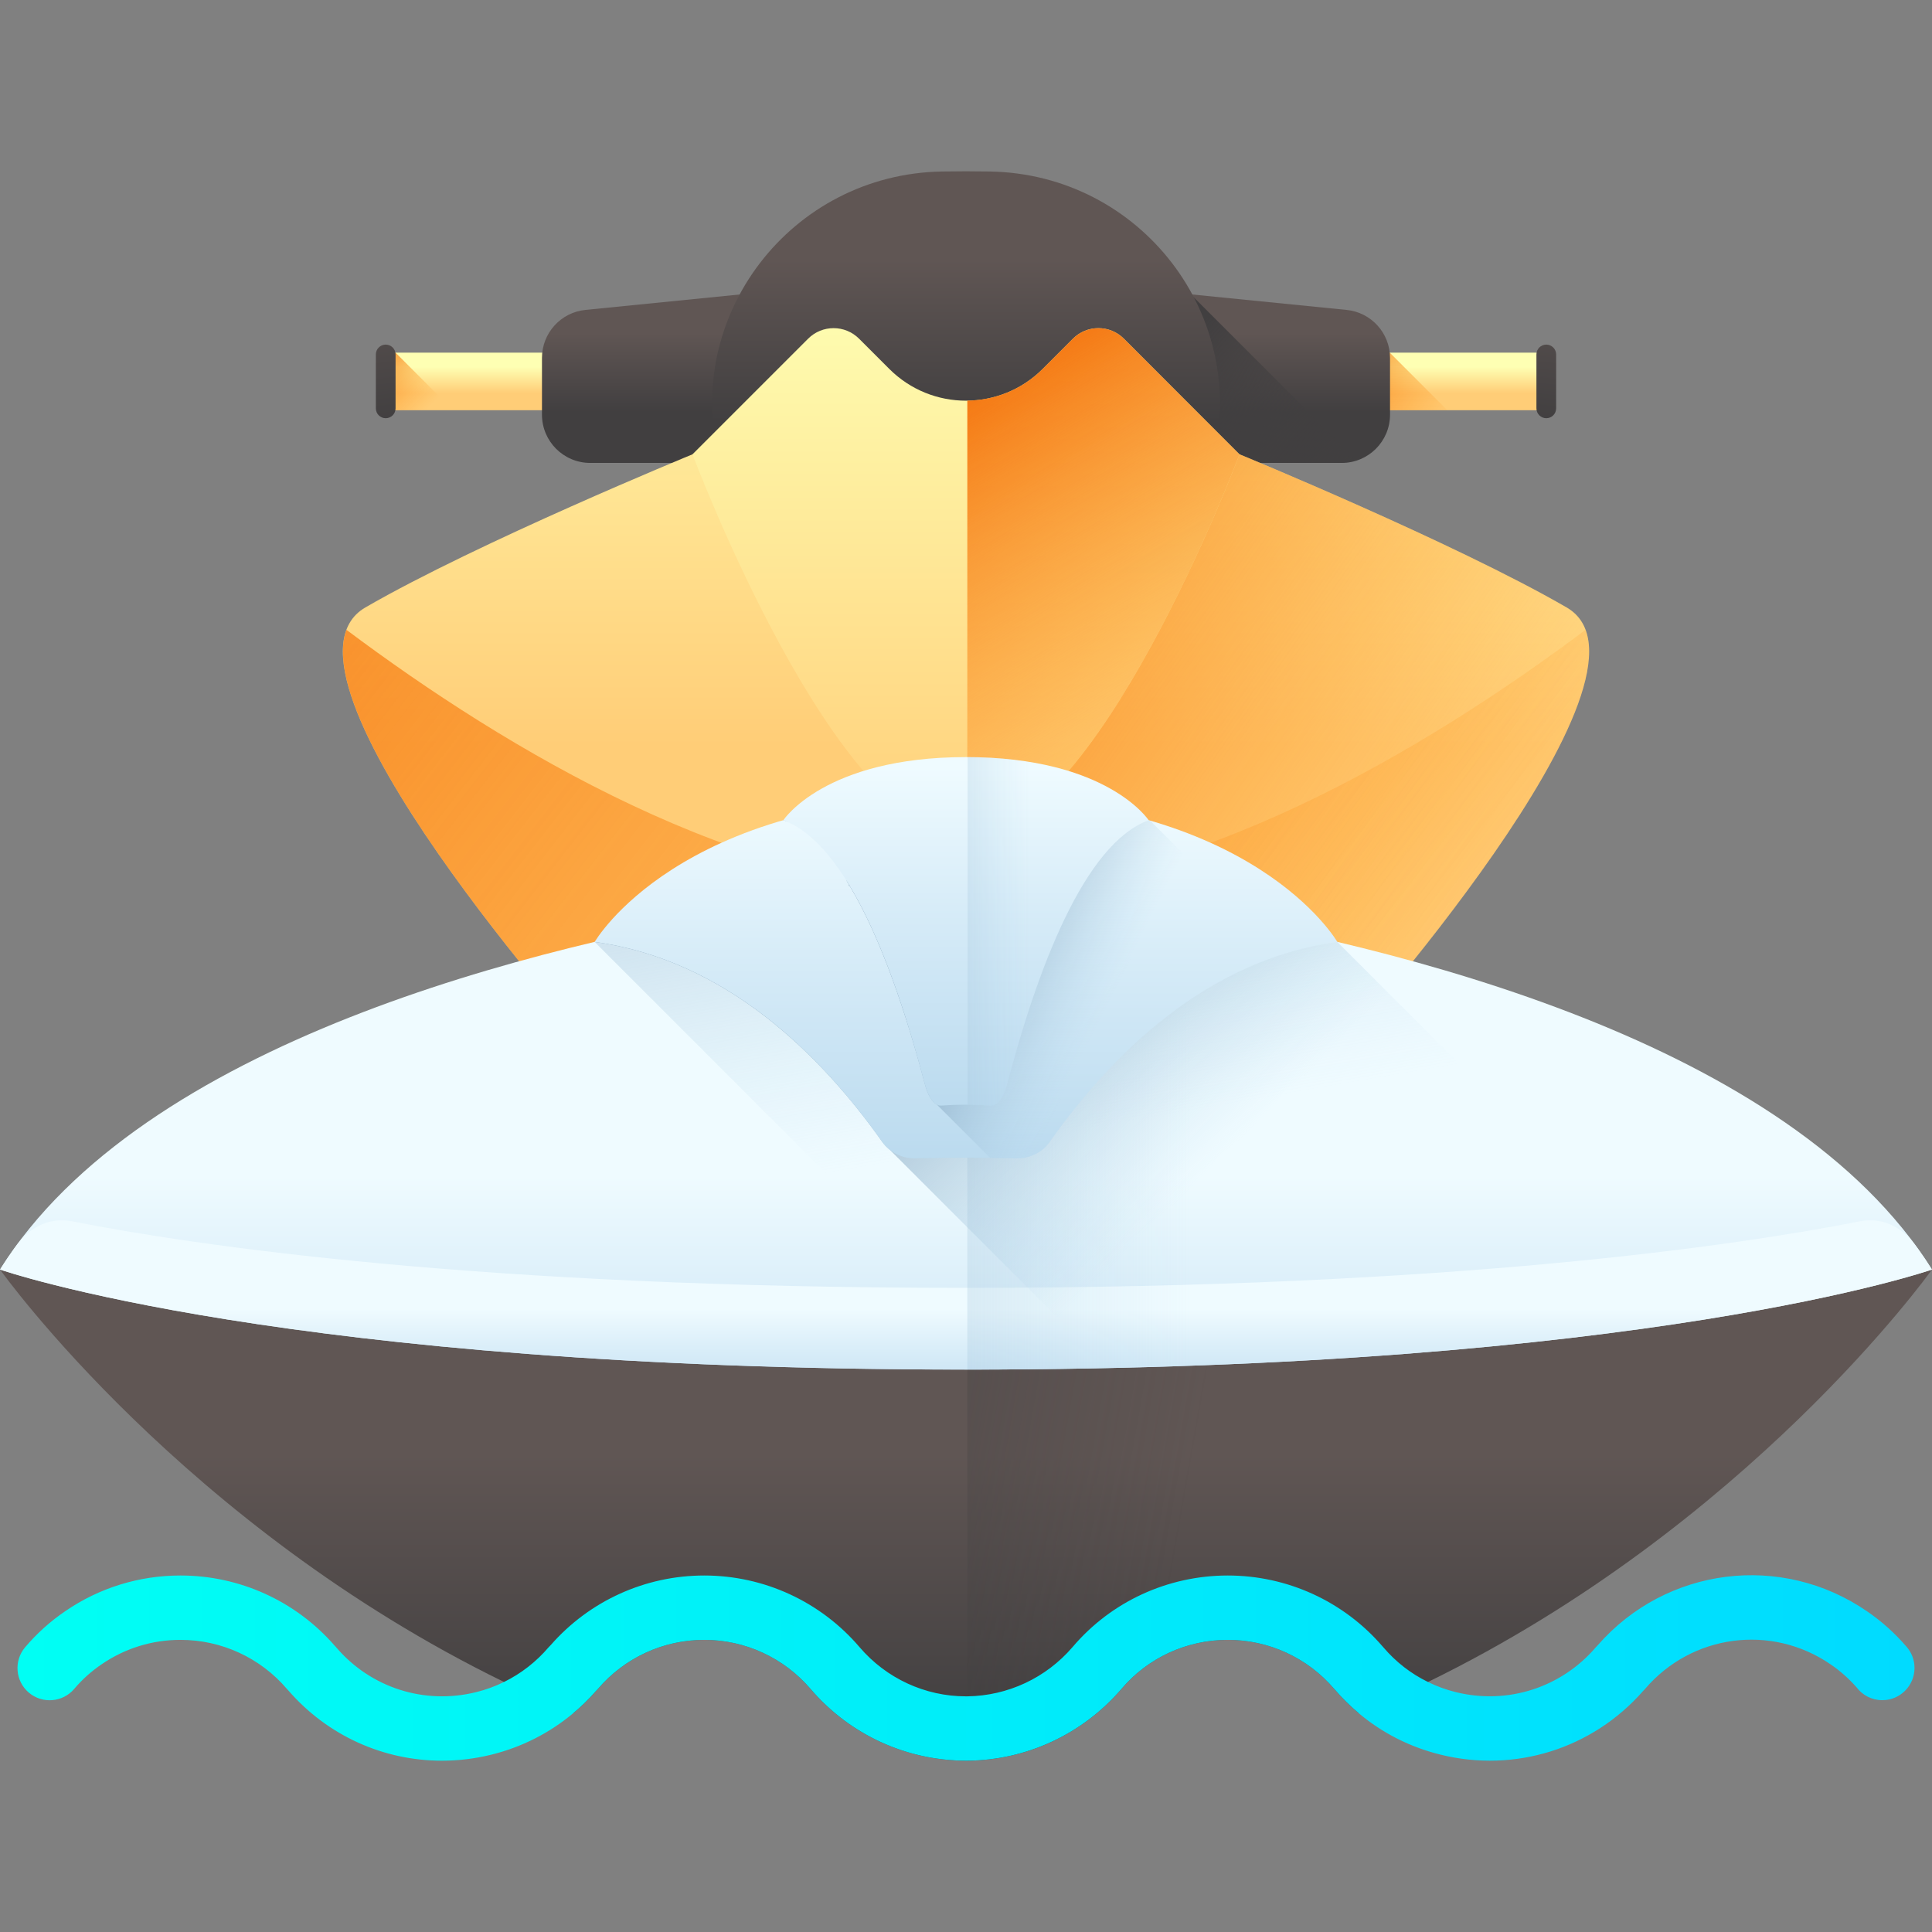<?xml version="1.0" encoding="iso-8859-1"?>
<!-- Generator: Adobe Illustrator 19.0.0, SVG Export Plug-In . SVG Version: 6.00 Build 0)  -->
<svg version="1.1" id="Capa_1" xmlns="http://www.w3.org/2000/svg" xmlns:xlink="http://www.w3.org/1999/xlink" x="0px" y="0px"
	 viewBox="0 0 512 512" style="enable-background:new 0 0 512 512;" xml:space="preserve">
<rect x="0" y="0" width="512" height="512" fill="#808080" stroke="none"/>
<linearGradient id="SVGID_1_" gradientUnits="userSpaceOnUse" x1="129.087" y1="417.663" x2="129.087" y2="410.703" gradientTransform="matrix(1.004 0 0 -1.004 0.192 516.561)">
	<stop  offset="0" style="stop-color:#FEFFB3"/>
	<stop  offset="1" style="stop-color:#FFCD77"/>
</linearGradient>
<rect x="103.344" y="93.455" style="fill:url(#SVGID_1_);" width="52.883" height="15.255"/>
<linearGradient id="SVGID_2_" gradientUnits="userSpaceOnUse" x1="111.63" y1="405.714" x2="93.9" y2="423.434" gradientTransform="matrix(1.004 0 0 -1.004 0.192 516.561)">
	<stop  offset="0" style="stop-color:#FF9111;stop-opacity:0"/>
	<stop  offset="1" style="stop-color:#F26500"/>
</linearGradient>
<polygon style="fill:url(#SVGID_2_);" points="104.816,93.451 103.34,93.451 103.34,108.705 120.071,108.705 "/>
<linearGradient id="SVGID_3_" gradientUnits="userSpaceOnUse" x1="97.845" y1="445.795" x2="102.915" y2="402.975" gradientTransform="matrix(1.004 0 0 -1.004 0.192 516.561)">
	<stop  offset="0" style="stop-color:#605654"/>
	<stop  offset="1" style="stop-color:#413F40"/>
</linearGradient>
<path style="fill:url(#SVGID_3_);" d="M102.217,110.834L102.217,110.834c1.443,0,2.612-1.17,2.612-2.612V93.935
	c0-1.443-1.17-2.612-2.612-2.612l0,0c-1.443,0-2.612,1.17-2.612,2.612v14.287C99.605,109.664,100.775,110.834,102.217,110.834z"/>
<linearGradient id="SVGID_4_" gradientUnits="userSpaceOnUse" x1="174.526" y1="426.544" x2="174.526" y2="405.673" gradientTransform="matrix(1.004 0 0 -1.004 0.192 516.561)">
	<stop  offset="0" style="stop-color:#605654"/>
	<stop  offset="1" style="stop-color:#413F40"/>
</linearGradient>
<path style="fill:url(#SVGID_4_);" d="M207.176,122.681H156.42c-7.065,0-12.792-5.727-12.792-12.792V94.857
	c0-6.572,4.979-12.074,11.519-12.728l52.028-5.203v45.755H207.176z"/>
<linearGradient id="SVGID_5_" gradientUnits="userSpaceOnUse" x1="380.537" y1="417.663" x2="380.537" y2="410.703" gradientTransform="matrix(1.004 0 0 -1.004 0.192 516.561)">
	<stop  offset="0" style="stop-color:#FEFFB3"/>
	<stop  offset="1" style="stop-color:#FFCD77"/>
</linearGradient>
<rect x="355.78" y="93.455" style="fill:url(#SVGID_5_);" width="52.883" height="15.255"/>
<linearGradient id="SVGID_6_" gradientUnits="userSpaceOnUse" x1="411.771" y1="445.795" x2="406.701" y2="402.975" gradientTransform="matrix(1.004 0 0 -1.004 0.192 516.561)">
	<stop  offset="0" style="stop-color:#605654"/>
	<stop  offset="1" style="stop-color:#413F40"/>
</linearGradient>
<path style="fill:url(#SVGID_6_);" d="M409.782,110.834L409.782,110.834c-1.443,0-2.612-1.17-2.612-2.612V93.935
	c0-1.443,1.17-2.612,2.612-2.612l0,0c1.443,0,2.612,1.17,2.612,2.612v14.287C412.395,109.664,411.225,110.834,409.782,110.834z"/>
<linearGradient id="SVGID_7_" gradientUnits="userSpaceOnUse" x1="381.697" y1="400.351" x2="344.527" y2="423.961" gradientTransform="matrix(1.004 0 0 -1.004 0.192 516.561)">
	<stop  offset="0" style="stop-color:#FF9111;stop-opacity:0"/>
	<stop  offset="1" style="stop-color:#F26500"/>
</linearGradient>
<polygon style="fill:url(#SVGID_7_);" points="355.778,108.705 383.549,108.705 368.297,93.452 368.296,93.451 355.778,93.451 "/>
<linearGradient id="SVGID_8_" gradientUnits="userSpaceOnUse" x1="335.092" y1="426.544" x2="335.092" y2="405.673" gradientTransform="matrix(1.004 0 0 -1.004 0.192 516.561)">
	<stop  offset="0" style="stop-color:#605654"/>
	<stop  offset="1" style="stop-color:#413F40"/>
</linearGradient>
<path style="fill:url(#SVGID_8_);" d="M304.824,122.681h50.756c7.065,0,12.792-5.727,12.792-12.792V94.857
	c0-6.572-4.979-12.074-11.519-12.728l-52.028-5.203L304.824,122.681L304.824,122.681z"/>
<linearGradient id="SVGID_9_" gradientUnits="userSpaceOnUse" x1="348.767" y1="378.871" x2="306.087" y2="417.121" gradientTransform="matrix(1.004 0 0 -1.004 0.192 516.561)">
	<stop  offset="0" style="stop-color:#413F40;stop-opacity:0"/>
	<stop  offset="1" style="stop-color:#413F40"/>
</linearGradient>
<path style="fill:url(#SVGID_9_);" d="M359.555,121.987l-43.732-43.732l0.003-0.229l-11.001-1.1v45.755h50.756
	C356.976,122.681,358.296,122.401,359.555,121.987z"/>
<linearGradient id="SVGID_10_" gradientUnits="userSpaceOnUse" x1="254.808" y1="445.983" x2="254.808" y2="403.163" gradientTransform="matrix(1.004 0 0 -1.004 0.192 516.561)">
	<stop  offset="0" style="stop-color:#605654"/>
	<stop  offset="1" style="stop-color:#413F40"/>
</linearGradient>
<path style="fill:url(#SVGID_10_);" d="M316.99,139.29c-39.571-10.844-82.384-9.55-121.981,0c-1.449-5.643-2.898-11.287-4.347-16.93
	c-9.934-38.687,19.026-76.22,58.961-76.909c4.245-0.073,8.487-0.073,12.733,0c39.944,0.689,68.915,38.214,58.98,76.908
	C319.889,128.003,318.44,133.647,316.99,139.29z"/>
<linearGradient id="SVGID_11_" gradientUnits="userSpaceOnUse" x1="254.809" y1="460.483" x2="254.809" y2="317.443" gradientTransform="matrix(1.004 0 0 -1.004 0.192 516.561)">
	<stop  offset="0" style="stop-color:#FEFFB3"/>
	<stop  offset="1" style="stop-color:#FFCD77"/>
</linearGradient>
<path style="fill:url(#SVGID_11_);" d="M415.16,160.973c-29.672-17.178-86.68-40.575-86.68-40.575H256h-72.48
	c0,0-57.009,23.396-86.68,40.575c-29.672,17.178,60.75,117.517,60.75,117.517H256h98.409
	C354.409,278.491,444.832,178.152,415.16,160.973z"/>
<linearGradient id="SVGID_12_" gradientUnits="userSpaceOnUse" x1="376.419" y1="266.033" x2="190.489" y2="396.843" gradientTransform="matrix(1.004 0 0 -1.004 0.192 516.561)">
	<stop  offset="0" style="stop-color:#FF9111;stop-opacity:0"/>
	<stop  offset="1" style="stop-color:#F26500"/>
</linearGradient>
<path style="fill:url(#SVGID_12_);" d="M415.16,160.973c-29.672-17.178-86.68-40.575-86.68-40.575h-72.131v158.093h98.061
	C354.409,278.491,444.832,178.152,415.16,160.973z"/>
<linearGradient id="SVGID_13_" gradientUnits="userSpaceOnUse" x1="393.88" y1="210.23" x2="17.27" y2="502.415" gradientTransform="matrix(1.004 0 0 -1.004 0.192 516.561)">
	<stop  offset="0" style="stop-color:#FF9111;stop-opacity:0"/>
	<stop  offset="1" style="stop-color:#F26500"/>
</linearGradient>
<path style="fill:url(#SVGID_13_);" d="M256,236.157c-59.241,0-121.909-37.588-164.184-69.243
	c-10.172,27.294,65.775,111.577,65.775,111.577H256h98.409c0,0,75.947-84.283,65.775-111.577
	C377.909,198.57,315.24,236.157,256,236.157z"/>
<linearGradient id="SVGID_14_" gradientUnits="userSpaceOnUse" x1="254.81" y1="440.053" x2="254.81" y2="286.303" gradientTransform="matrix(1.004 0 0 -1.004 0.192 516.561)">
	<stop  offset="0" style="stop-color:#FEFFB3"/>
	<stop  offset="1" style="stop-color:#FFCD77"/>
</linearGradient>
<path style="fill:url(#SVGID_14_);" d="M284.338,89.759l-8.003,8.003c-11.23,11.23-29.438,11.23-40.668,0l-8.003-8.003
	c-3.729-3.73-9.775-3.73-13.504,0l-30.639,30.639c0,0,37.965,101.241,72.48,101.241c34.514,0,72.48-101.241,72.48-101.241
	l-30.639-30.639C294.112,86.031,288.066,86.031,284.338,89.759z"/>
<linearGradient id="SVGID_15_" gradientUnits="userSpaceOnUse" x1="323.557" y1="291.178" x2="243.447" y2="421.988" gradientTransform="matrix(1.004 0 0 -1.004 0.192 516.561)">
	<stop  offset="0" style="stop-color:#FF9111;stop-opacity:0"/>
	<stop  offset="1" style="stop-color:#F26500"/>
</linearGradient>
<path style="fill:url(#SVGID_15_);" d="M256.349,221.608c34.42-0.677,72.131-101.21,72.131-101.21l-30.639-30.639
	c-3.73-3.729-9.775-3.729-13.504,0l-8.003,8.003c-5.526,5.527-12.743,8.318-19.985,8.406V221.608z"/>
<linearGradient id="SVGID_16_" gradientUnits="userSpaceOnUse" x1="254.809" y1="130.833" x2="254.809" y2="56.953" gradientTransform="matrix(1.004 0 0 -1.004 0.192 516.561)">
	<stop  offset="0" style="stop-color:#605654"/>
	<stop  offset="1" style="stop-color:#413F40"/>
</linearGradient>
<path style="fill:url(#SVGID_16_);" d="M512,336.438c0,0,0,0-0.012,0.012c-0.788,1.103-48.761,67.89-133.562,109.29
	c-5.931,2.899-12.045,5.677-18.34,8.284c-2.256-1.892-4.379-3.979-6.332-6.258c-0.073-0.073-0.134-0.146-0.195-0.206
	c-7.035-8.248-17.31-12.979-28.177-12.979c-10.905,0-21.179,4.73-28.19,13.003c-10.286,11.984-25.157,18.898-40.841,19.019h-0.255
	c-15.938,0-30.931-6.926-41.265-18.995c-7.072-8.284-17.346-13.028-28.202-13.028s-21.131,4.743-28.19,13.016
	c-0.182,0.206-0.364,0.413-0.558,0.594c-1.855,2.11-3.857,4.064-5.98,5.835c-6.284-2.608-12.396-5.386-18.328-8.284
	C48.774,404.341,0.8,337.554,0.012,336.451C0,336.438,0,336.438,0,336.438H512z"/>
<linearGradient id="SVGID_17_" gradientUnits="userSpaceOnUse" x1="315.01" y1="126.459" x2="97.55" y2="164.709" gradientTransform="matrix(1.004 0 0 -1.004 0.192 516.561)">
	<stop  offset="0" style="stop-color:#413F40;stop-opacity:0"/>
	<stop  offset="1" style="stop-color:#413F40"/>
</linearGradient>
<path style="fill:url(#SVGID_17_);" d="M512,336.438c0,0,0,0-0.012,0.012c-0.788,1.103-48.761,67.89-133.562,109.29
	c-5.931,2.899-12.045,5.677-18.34,8.284c-2.256-1.892-4.379-3.979-6.332-6.258c-0.073-0.073-0.134-0.146-0.195-0.206
	c-7.035-8.248-17.31-12.979-28.177-12.979c-10.905,0-21.179,4.73-28.19,13.003c-10.286,11.984-25.157,18.898-40.841,19.019V336.438
	H512z"/>
<linearGradient id="SVGID_18_" gradientUnits="userSpaceOnUse" x1="254.808" y1="204.123" x2="254.808" y2="87.243" gradientTransform="matrix(1.004 0 0 -1.004 0.192 516.561)">
	<stop  offset="0" style="stop-color:#EFFBFF"/>
	<stop  offset="0.317" style="stop-color:#D7ECF8"/>
	<stop  offset="0.747" style="stop-color:#BCDBEF"/>
	<stop  offset="1" style="stop-color:#B2D5EC"/>
</linearGradient>
<path style="fill:url(#SVGID_18_);" d="M204.237,240.341c-63.263,10.284-166.543,35.88-204.233,96.095
	c0,0,75.557,26.518,255.995,26.518s255.995-26.518,255.995-26.518c-37.69-60.215-140.969-85.811-204.233-96.095
	C273.392,234.754,238.608,234.754,204.237,240.341z"/>
<linearGradient id="SVGID_19_" gradientUnits="userSpaceOnUse" x1="254.809" y1="168.963" x2="254.809" y2="132.493" gradientTransform="matrix(1.004 0 0 -1.004 0.192 516.561)">
	<stop  offset="0" style="stop-color:#EFFBFF"/>
	<stop  offset="0.317" style="stop-color:#D7ECF8"/>
	<stop  offset="0.747" style="stop-color:#BCDBEF"/>
	<stop  offset="1" style="stop-color:#B2D5EC"/>
</linearGradient>
<path style="fill:url(#SVGID_19_);" d="M511.99,336.444c0,0-75.551,26.506-255.99,26.506S0.01,336.444,0.01,336.444
	c1.412-2.262,2.918-4.471,4.512-6.629c3.661-4.958,9.11-7.234,14.448-6.181c32.408,6.393,107.838,17.665,237.03,17.665
	s204.621-11.272,237.03-17.665c5.339-1.053,10.787,1.223,14.448,6.181C509.071,331.973,510.578,334.182,511.99,336.444z"/>
<linearGradient id="SVGID_20_" gradientUnits="userSpaceOnUse" x1="106.019" y1="216.158" x2="315.039" y2="216.158" gradientTransform="matrix(1.004 0 0 -1.004 0.192 516.561)">
	<stop  offset="0" style="stop-color:#7797B0"/>
	<stop  offset="1" style="stop-color:#B2D5EC;stop-opacity:0"/>
</linearGradient>
<path style="fill:url(#SVGID_20_);" d="M256.349,236.157v126.795c180.184-0.034,255.646-26.517,255.646-26.517
	c-37.69-60.215-140.969-85.811-204.232-96.095C290.694,237.566,273.521,236.176,256.349,236.157z"/>
<linearGradient id="SVGID_21_" gradientUnits="userSpaceOnUse" x1="307.449" y1="220.053" x2="275.139" y2="407.203" gradientTransform="matrix(1.004 0 0 -1.004 0.192 516.561)">
	<stop  offset="0" style="stop-color:#B2D5EC;stop-opacity:0"/>
	<stop  offset="1" style="stop-color:#7797B0"/>
</linearGradient>
<path style="fill:url(#SVGID_21_);" d="M157.59,249.623l117.549,117.549c79.233-0.541,141.248-4.397,187.814-9.006L354.409,249.623
	l-0.015-0.022c-11.953-1.956-23.349-3.605-33.845-4.973c-42.861-5.588-86.237-5.588-129.098,0
	c-10.501,1.369-21.906,3.02-33.864,4.976L157.59,249.623z"/>
<linearGradient id="SVGID_22_" gradientUnits="userSpaceOnUse" x1="316.977" y1="203.631" x2="243.707" y2="277.771" gradientTransform="matrix(1.004 0 0 -1.004 0.192 516.561)">
	<stop  offset="0" style="stop-color:#B2D5EC;stop-opacity:0"/>
	<stop  offset="1" style="stop-color:#7797B0"/>
</linearGradient>
<path style="fill:url(#SVGID_22_);" d="M233.786,302.593c0.573,0.812,1.261,1.511,2.019,2.111l62.206,62.206
	c68.383-1.054,122.964-4.588,164.942-8.744L354.409,249.623l-0.015-0.022c-11.953-1.956-23.349-3.605-33.845-4.973
	c-42.861-5.588-86.237-5.588-129.098,0c-10.496,1.368-21.896,3.018-33.848,4.973c-0.001,0.001-0.013,0.021-0.013,0.021
	C192.259,254.331,217.534,279.551,233.786,302.593z"/>
<linearGradient id="SVGID_23_" gradientUnits="userSpaceOnUse" x1="254.809" y1="301.623" x2="254.809" y2="179.763" gradientTransform="matrix(1.004 0 0 -1.004 0.192 516.561)">
	<stop  offset="0" style="stop-color:#EFFBFF"/>
	<stop  offset="0.317" style="stop-color:#D7ECF8"/>
	<stop  offset="0.747" style="stop-color:#BCDBEF"/>
	<stop  offset="1" style="stop-color:#B2D5EC"/>
</linearGradient>
<path style="fill:url(#SVGID_23_);" d="M242.624,306.963c8.916-0.239,17.837-0.239,26.753,0c3.499,0.093,6.821-1.51,8.838-4.37
	c16.252-23.042,41.526-48.262,76.196-52.97c0,0-22.142-38.544-98.409-38.544s-98.409,38.544-98.409,38.544
	c34.669,4.708,59.943,29.928,76.196,52.97C235.803,305.453,239.125,307.056,242.624,306.963z"/>
<linearGradient id="SVGID_24_" gradientUnits="userSpaceOnUse" x1="291.948" y1="248.602" x2="249.658" y2="269.632" gradientTransform="matrix(1.004 0 0 -1.004 0.192 516.561)">
	<stop  offset="0" style="stop-color:#B2D5EC;stop-opacity:0"/>
	<stop  offset="1" style="stop-color:#7797B0"/>
</linearGradient>
<path style="fill:url(#SVGID_24_);" d="M340.188,252.858l-35.376-35.376c-13.033-3.818-29.102-6.403-48.812-6.403
	c-19.499,0-35.44,2.528-48.398,6.278c-0.004,0.006-0.014,0.021-0.014,0.021l0,0c7.878,2.087,14.167,8.014,16.716,15.756l0.153,0.463
	c0.194,0.311,0.389,0.622,0.581,0.941c-0.078,0.108-0.119,0.171-0.119,0.171c0.098,0.036,0.194,0.084,0.292,0.121
	c8.332,13.902,14.939,33.69,19.863,52.399c0.767,2.916,1.919,4.828,3.199,5.493l14.147,14.147c2.319,0.03,4.639,0.031,6.958,0.093
	c3.496,0.093,6.814-1.5,8.829-4.358C292.143,282.842,312.74,261.513,340.188,252.858z"/>
<linearGradient id="SVGID_25_" gradientUnits="userSpaceOnUse" x1="254.809" y1="312.123" x2="254.809" y2="194.743" gradientTransform="matrix(1.004 0 0 -1.004 0.192 516.561)">
	<stop  offset="0" style="stop-color:#EFFBFF"/>
	<stop  offset="0.317" style="stop-color:#D7ECF8"/>
	<stop  offset="0.747" style="stop-color:#BCDBEF"/>
	<stop  offset="1" style="stop-color:#B2D5EC"/>
</linearGradient>
<path style="fill:url(#SVGID_25_);" d="M249.419,292.991c4.386-0.315,8.774-0.315,13.16,0c1.722,0.123,3.355-1.992,4.348-5.764
	c7.995-30.386,20.429-63.642,37.484-69.851c0,0-10.893-16.737-48.412-16.737s-48.412,16.737-48.412,16.737
	c17.056,6.208,29.489,39.465,37.484,69.851C246.064,291.001,247.699,293.116,249.419,292.991z"/>
<linearGradient id="SVGID_26_" gradientUnits="userSpaceOnUse" x1="211.719" y1="268.685" x2="271.639" y2="268.685" gradientTransform="matrix(1.004 0 0 -1.004 0.192 516.561)">
	<stop  offset="0" style="stop-color:#7797B0"/>
	<stop  offset="1" style="stop-color:#B2D5EC;stop-opacity:0"/>
</linearGradient>
<path style="fill:url(#SVGID_26_);" d="M256.436,292.771c2.048,0.01,4.097,0.073,6.145,0.221c1.721,0.123,3.355-1.992,4.348-5.764
	c7.995-30.386,20.429-63.642,37.484-69.851c0,0-10.815-16.6-47.976-16.731L256.436,292.771L256.436,292.771z"/>
<linearGradient id="SVGID_27_" gradientUnits="userSpaceOnUse" x1="4.424" y1="74.241" x2="505.193" y2="74.241" gradientTransform="matrix(1.004 0 0 -1.004 0.192 516.561)">
	<stop  offset="0" style="stop-color:#00FFF4"/>
	<stop  offset="1" style="stop-color:#00DBFF"/>
</linearGradient>
<path style="fill:url(#SVGID_27_);" d="M507.366,442.016c0,4.718-3.821,8.551-8.527,8.551c-2.802,0-5.277-1.334-6.829-3.408
	c-2.062-2.329-4.367-4.379-6.854-6.065c-15.696-10.82-36.838-8.005-49.21,6.501c-0.182,0.206-0.364,0.401-0.558,0.594
	c-13.391,15.222-33.854,21.676-53.577,16.824c-8.066-1.977-15.453-5.713-21.725-10.99c-2.256-1.892-4.379-3.979-6.332-6.258
	c-0.073-0.073-0.134-0.146-0.195-0.206c-7.035-8.248-17.31-12.979-28.177-12.979c-10.905,0-21.179,4.73-28.19,13.003
	c-10.286,11.984-25.157,18.898-40.841,19.019h-0.255c-15.938,0-30.931-6.926-41.265-18.995
	c-7.072-8.284-17.346-13.028-28.202-13.028c-10.856,0-21.131,4.743-28.19,13.016c-0.182,0.206-0.364,0.413-0.558,0.594
	c-1.855,2.11-3.857,4.064-5.98,5.835c-6.258,5.24-13.609,8.976-21.615,10.966c-4.391,1.091-8.818,1.613-13.186,1.613
	c-15.429,0-30.227-6.587-40.659-18.583c-0.134-0.134-0.255-0.279-0.389-0.425c-7.06-8.272-17.346-13.016-28.226-13.016
	c-7.484,0-14.701,2.232-20.863,6.453c-2.754,1.868-5.191,4.052-7.29,6.538c-3.045,3.59-8.418,4.039-12.021,1.007
	c-3.59-3.045-4.04-8.43-1.007-12.021c3.117-3.675,6.708-6.914,10.711-9.619c8.976-6.15,19.529-9.413,30.47-9.413
	c15.684,0,30.543,6.756,40.842,18.571c0.134,0.146,0.267,0.279,0.389,0.425c9.17,10.759,23.386,15.32,37.129,11.912
	c2.584-0.63,5.046-1.541,7.387-2.693c4.501-2.208,8.515-5.325,11.851-9.231c0.17-0.194,0.351-0.388,0.546-0.57
	c10.286-11.718,25.06-18.413,40.659-18.413c15.866,0,30.871,6.926,41.169,18.995c7.072,8.272,17.358,13.028,28.177,13.028h0.376
	c10.747-0.146,20.863-4.888,27.874-13.04c10.225-12.057,25.243-18.983,41.157-18.983c15.781,0,30.713,6.842,40.999,18.777
	c0.073,0.085,0.146,0.158,0.206,0.231c3.324,3.906,7.339,7.023,11.838,9.207c2.365,1.165,4.852,2.074,7.436,2.705
	c13.707,3.36,27.899-1.201,37.069-11.924c0.17-0.206,0.351-0.401,0.546-0.582c18.122-20.67,48.64-24.539,71.324-8.916
	c3.845,2.62,7.387,5.798,10.516,9.449C506.638,438.014,507.366,439.979,507.366,442.016z"/>
<g>
</g>
<g>
</g>
<g>
</g>
<g>
</g>
<g>
</g>
<g>
</g>
<g>
</g>
<g>
</g>
<g>
</g>
<g>
</g>
<g>
</g>
<g>
</g>
<g>
</g>
<g>
</g>
<g>
</g>
</svg>
